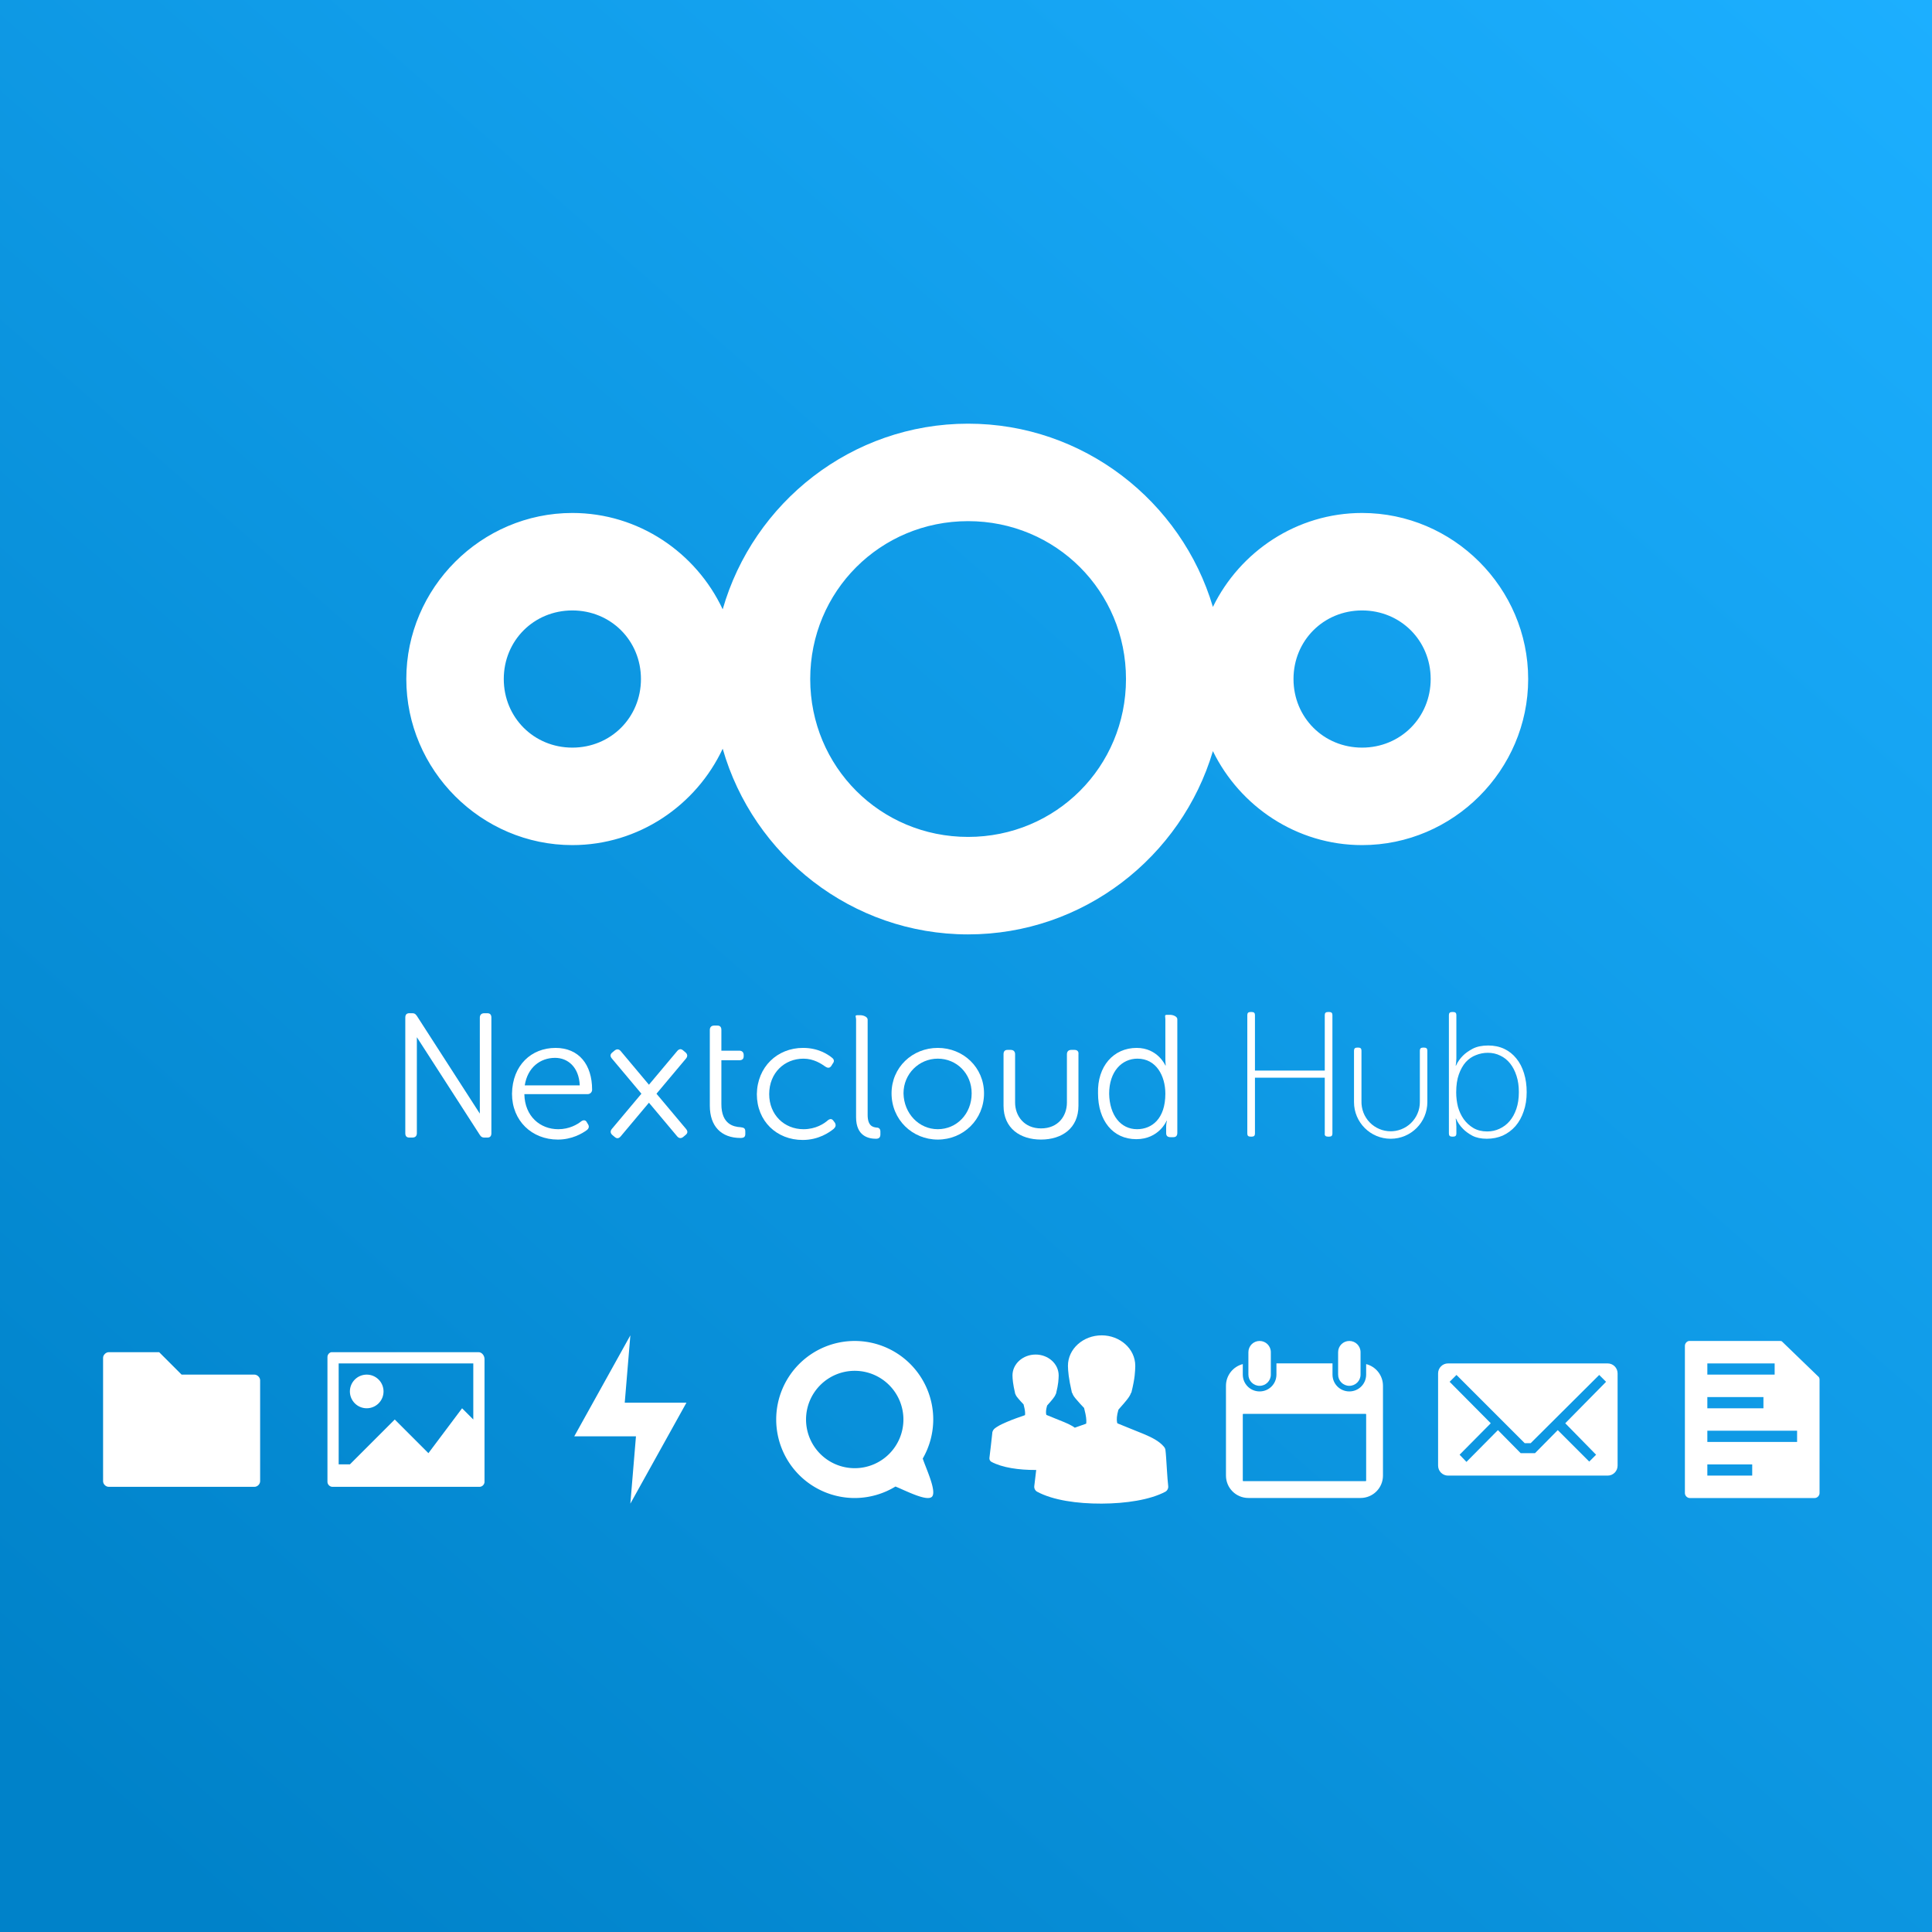 <?xml version="1.0" encoding="UTF-8" standalone="no"?>
<svg
   xmlns:dc="http://purl.org/dc/elements/1.1/"
   xmlns:cc="http://creativecommons.org/ns#"
   xmlns:rdf="http://www.w3.org/1999/02/22-rdf-syntax-ns#"
   xmlns:svg="http://www.w3.org/2000/svg"
   xmlns="http://www.w3.org/2000/svg"
   xmlns:xlink="http://www.w3.org/1999/xlink"
   xmlns:sodipodi="http://sodipodi.sourceforge.net/DTD/sodipodi-0.dtd"
   xmlns:inkscape="http://www.inkscape.org/namespaces/inkscape"
   version="1.1"
   id="Layer_1"
   x="0px"
   y="0px"
   viewBox="0 0 150 150"
   enable-background="new 0 0 196.6 72"
   xml:space="preserve"
   inkscape:version="1.0.1 (3bc2e813f5, 2020-09-07)"
   sodipodi:docname="Nextcloud-Hub-logo.svg"
   width="160"
   height="160"
   inkscape:export-filename="nextcloud-logo.png"
   inkscape:export-xdpi="300.09631"
   inkscape:export-ydpi="300.09631"><rect x="0" y="0" width="150" height="150" fill="#333333" stroke="none"/><defs
     id="defs18"><linearGradient
       inkscape:collect="always"
       id="linearGradient857"><stop
         style="stop-color:#0082c9;stop-opacity:1;"
         offset="0"
         id="stop853" /><stop
         style="stop-color:#1cafff;stop-opacity:1"
         offset="1"
         id="stop855" /></linearGradient><clipPath
       clipPathUnits="userSpaceOnUse"
       id="clipPath8812"><circle
         id="circle8814"
         cx="95.669"
         cy="95.669"
         r="79.724"
         style="fill:#00080d;fill-opacity:1;stroke-width:1" /></clipPath><linearGradient
       gradientTransform="translate(1e-5,7.88471e-6)"
       inkscape:collect="always"
       xlink:href="#linearGradient857"
       id="linearGradient1192"
       gradientUnits="userSpaceOnUse"
       x1="18.23"
       y1="150"
       x2="150"
       y2="-7.6293945e-06" /></defs><sodipodi:namedview
     pagecolor="#ffffff"
     bordercolor="#666666"
     borderopacity="1"
     objecttolerance="10"
     gridtolerance="10"
     guidetolerance="10"
     inkscape:pageopacity="0"
     inkscape:pageshadow="2"
     inkscape:window-width="3840"
     inkscape:window-height="2057"
     id="namedview16"
     showgrid="false"
     inkscape:zoom="2.5142857"
     inkscape:cx="-24.368777"
     inkscape:cy="0.71515247"
     inkscape:current-layer="Layer_1"
     fit-margin-top="0"
     fit-margin-left="0"
     fit-margin-right="0"
     fit-margin-bottom="0"
     inkscape:window-x="0"
     inkscape:window-y="0"
     inkscape:window-maximized="1"
     units="px"
     inkscape:snap-bbox="true"
     inkscape:bbox-paths="true"
     inkscape:bbox-nodes="true"
     inkscape:snap-bbox-edge-midpoints="true"
     inkscape:snap-bbox-midpoints="true"
     inkscape:snap-page="true"
     inkscape:document-rotation="0" /><rect
     y="-1.6940659e-21"
     x="0"
     height="150"
     width="150"
     id="rect1050"
     style="opacity:1;fill:url(#linearGradient1192);fill-opacity:1;fill-rule:evenodd;stroke:none;stroke-width:0.1;stroke-miterlimit:4;stroke-dasharray:none;stroke-opacity:1"
     inkscape:export-filename="nextcloud-icon.png"
     inkscape:export-xdpi="300"
     inkscape:export-ydpi="300" /><g
     id="g964"
     transform="translate(-1.346,-5.971)"><g
       id="g1024"
       transform="matrix(0.823,0,0,0.823,-132.625,-32.439)"><g
         id="g993"><rect
           style="opacity:1;fill:#0082c9;fill-opacity:0;stroke:none;stroke-width:2.91;stroke-linecap:butt;stroke-linejoin:round;stroke-miterlimit:4;stroke-dasharray:none;stroke-dashoffset:10;stroke-opacity:1;paint-order:markers fill stroke"
           id="rect8004"
           width="16.933"
           height="16.933"
           x="298.45"
           y="172.117" /><path
           inkscape:connector-curvature="0"
           style="fill:#ffffff;stroke-width:0.265"
           d="m 299.391,175.292 c -0.521,0 -0.941,0.42 -0.941,0.941 v 8.703 c 0,0.521 0.42,0.94 0.941,0.94 h 15.052 c 0.521,0 0.941,-0.419 0.941,-0.94 v -8.703 c 0,-0.521 -0.42,-0.941 -0.941,-0.941 z m 0.794,1.088 6.438,6.438 h 0.559 l 6.467,-6.438 0.647,0.647 -3.851,3.91 2.91,2.969 -0.647,0.647 -2.969,-2.969 -2.146,2.175 h -1.352 l -2.146,-2.175 -2.969,2.998 -0.647,-0.676 2.94,-2.969 -3.881,-3.91 z"
           id="path120" /></g><g
         id="g980"><rect
           style="opacity:1;fill:#0082c9;fill-opacity:0;stroke:none;stroke-width:2.91;stroke-linecap:butt;stroke-linejoin:round;stroke-miterlimit:4;stroke-dasharray:none;stroke-dashoffset:10;stroke-opacity:1;paint-order:markers fill stroke"
           id="rect8004-5"
           width="16.933"
           height="16.933"
           x="234.95"
           y="172.117" /><path
           inkscape:connector-curvature="0"
           style="fill:#ffffff;stroke-width:0.037"
           d="m 243.416,173.174 a 7.408,7.408 0 0 0 -7.407,7.408 7.408,7.408 0 0 0 7.407,7.408 7.408,7.408 0 0 0 3.843,-1.084 c 0.91,0.362 2.95,1.435 3.435,0.971 0.507,-0.484 -0.595,-2.764 -0.86,-3.611 a 7.408,7.408 0 0 0 0.99,-3.684 7.408,7.408 0 0 0 -7.407,-7.408 z m 8.4e-4,2.816 a 4.593,4.593 0 0 1 4.593,4.593 4.593,4.593 0 0 1 -4.593,4.593 4.593,4.593 0 0 1 -4.593,-4.593 4.593,4.593 0 0 1 4.593,-4.593 z"
           id="path130" /></g><g
         id="g972"><rect
           style="opacity:1;fill:#0082c9;fill-opacity:0;stroke:none;stroke-width:2.91;stroke-linecap:butt;stroke-linejoin:round;stroke-miterlimit:4;stroke-dasharray:none;stroke-dashoffset:10;stroke-opacity:1;paint-order:markers fill stroke"
           id="rect8004-6-3"
           width="16.933"
           height="16.933"
           x="192.617"
           y="172.117" /><path
           inkscape:connector-curvature="0"
           style="color:#000000;text-indent:0;text-transform:none;fill:#ffffff;stroke-width:0.265"
           d="m 194.039,174.233 c -0.209,0.04 -0.368,0.247 -0.364,0.463 v 11.774 c 0,0.243 0.224,0.464 0.463,0.464 h 13.891 c 0.239,-2e-5 0.463,-0.221 0.463,-0.463 v -11.592 c -5.3e-4,-0.356 -0.28,-0.647 -0.546,-0.645 z m 0.694,1.058 h 12.7 v 5.292 l -1.058,-1.058 -3.175,4.233 -3.175,-3.175 -4.233,4.233 h -1.058 z m 2.646,1.058 c -0.877,0 -1.587,0.711 -1.587,1.587 0,0.877 0.711,1.587 1.587,1.587 0.877,0 1.587,-0.711 1.587,-1.587 0,-0.877 -0.711,-1.587 -1.587,-1.587 z"
           id="path90" /></g><g
         id="g997"><rect
           style="opacity:1;fill:#0082c9;fill-opacity:0;stroke:none;stroke-width:2.91;stroke-linecap:butt;stroke-linejoin:round;stroke-miterlimit:4;stroke-dasharray:none;stroke-dashoffset:10;stroke-opacity:1;paint-order:markers fill stroke"
           id="rect8004-6-2"
           width="16.933"
           height="16.933"
           x="319.617"
           y="172.117" /><path
           inkscape:connector-curvature="0"
           style="color:#000000;text-indent:0;text-transform:none;fill:#ffffff;stroke-width:0.265"
           d="m 322.103,173.177 c -0.209,0.04 -0.374,0.247 -0.37,0.463 v 13.887 c 0,0.243 0.218,0.464 0.457,0.464 h 11.788 c 0.239,0 0.457,-0.22 0.457,-0.464 v -10.734 c -0.004,-0.071 -0.024,-0.141 -0.058,-0.203 l -3.505,-3.386 c -0.045,-0.018 -0.094,-0.027 -0.143,-0.029 h -8.539 c -0.028,-0.002 -0.058,-0.002 -0.087,0 z m 1.747,2.115 h 6.35 v 1.058 h -6.35 z m 0,3.175 h 5.292 v 1.058 H 323.85 Z m 0,3.175 h 8.467 v 1.058 H 323.85 Z m 0,3.175 h 4.233 v 1.058 H 323.85 Z"
           id="path60" /></g><g
         id="g968"><rect
           style="opacity:1;fill:#0082c9;fill-opacity:0;stroke:none;stroke-width:2.91;stroke-linecap:butt;stroke-linejoin:round;stroke-miterlimit:4;stroke-dasharray:none;stroke-dashoffset:10;stroke-opacity:1;paint-order:markers fill stroke"
           id="rect8004-6-1"
           width="16.933"
           height="16.933"
           x="171.45"
           y="172.117" /><path
           inkscape:connector-curvature="0"
           style="fill:#ffffff;stroke-width:0.265"
           d="m 173.037,174.233 c -0.265,0 -0.529,0.265 -0.529,0.529 v 11.642 c 0,0.275 0.254,0.529 0.529,0.529 h 13.758 c 0.275,0 0.529,-0.255 0.529,-0.529 v -9.525 c 0,-0.265 -0.265,-0.529 -0.529,-0.529 h -6.879 l -2.117,-2.117 z"
           id="path40" /></g><g
         id="g984"><rect
           style="opacity:1;fill:#0082c9;fill-opacity:0;stroke:none;stroke-width:2.91;stroke-linecap:butt;stroke-linejoin:round;stroke-miterlimit:4;stroke-dasharray:none;stroke-dashoffset:10;stroke-opacity:1;paint-order:markers fill stroke"
           id="rect8004-6-27"
           width="16.933"
           height="16.933"
           x="256.117"
           y="172.117" /><path
           inkscape:connector-curvature="0"
           style="color:#000000;text-indent:0;text-transform:none;fill:#ffffff;stroke-width:0.265"
           d="m 260.477,174.456 c -1.178,0 -2.178,0.862 -2.178,1.974 0.008,0.351 0.04,0.785 0.25,1.701 v 0.023 l 0.023,0.023 c 0.067,0.193 0.165,0.303 0.295,0.454 0.13,0.151 0.284,0.328 0.431,0.476 0.017,0.018 0.028,0.028 0.045,0.045 0.029,0.127 0.064,0.263 0.091,0.386 0.07,0.326 0.063,0.556 0.045,0.635 -0.506,0.178 -1.136,0.389 -1.701,0.635 -0.317,0.138 -0.604,0.261 -0.839,0.408 -0.235,0.147 -0.468,0.258 -0.544,0.59 -10e-4,0.015 -10e-4,0.03 0,0.045 -0.074,0.681 -0.186,1.683 -0.272,2.359 -0.019,0.142 0.057,0.292 0.181,0.363 1.026,0.554 2.602,0.777 4.174,0.771 1.571,-0.006 3.135,-0.242 4.129,-0.771 0.125,-0.071 0.2,-0.221 0.181,-0.363 -0.027,-0.211 -0.061,-0.688 -0.091,-1.157 -0.03,-0.469 -0.056,-0.93 -0.091,-1.202 -0.012,-0.067 -0.044,-0.131 -0.091,-0.181 -0.316,-0.377 -0.787,-0.607 -1.338,-0.839 -0.503,-0.212 -1.093,-0.432 -1.679,-0.681 -0.033,-0.073 -0.065,-0.285 0,-0.613 0.018,-0.088 0.045,-0.182 0.068,-0.272 0.055,-0.062 0.098,-0.112 0.159,-0.181 0.13,-0.148 0.27,-0.304 0.386,-0.454 0.116,-0.15 0.211,-0.278 0.272,-0.454 l 0.023,-0.023 c 0.237,-0.957 0.237,-1.356 0.25,-1.701 v -0.023 c 0,-1.112 -0.999,-1.974 -2.178,-1.974 z m 6.229,-1.811 c -1.718,0 -3.175,1.256 -3.175,2.877 0.012,0.512 0.058,1.144 0.364,2.48 v 0.033 l 0.033,0.033 c 0.098,0.281 0.241,0.442 0.43,0.661 0.189,0.219 0.414,0.478 0.628,0.695 0.025,0.025 0.041,0.041 0.066,0.066 0.043,0.185 0.094,0.384 0.132,0.562 0.102,0.475 0.092,0.811 0.066,0.926 -0.738,0.259 -1.656,0.568 -2.48,0.926 -0.463,0.201 -0.881,0.381 -1.224,0.595 -0.342,0.215 -0.683,0.377 -0.794,0.86 -0.002,0.022 -0.002,0.044 0,0.066 -0.108,0.993 -0.272,2.454 -0.397,3.44 -0.027,0.208 0.082,0.426 0.265,0.529 1.496,0.808 3.794,1.133 6.085,1.124 2.291,-0.009 4.571,-0.353 6.019,-1.124 0.182,-0.103 0.292,-0.322 0.265,-0.529 -0.04,-0.308 -0.089,-1.003 -0.132,-1.687 -0.043,-0.684 -0.081,-1.356 -0.132,-1.753 -0.018,-0.098 -0.064,-0.191 -0.132,-0.265 -0.46,-0.549 -1.147,-0.885 -1.951,-1.224 -0.734,-0.309 -1.594,-0.63 -2.447,-0.992 -0.048,-0.106 -0.095,-0.416 0,-0.893 0.026,-0.128 0.066,-0.265 0.099,-0.397 0.08,-0.09 0.143,-0.163 0.232,-0.265 0.189,-0.216 0.393,-0.443 0.562,-0.661 0.169,-0.218 0.308,-0.406 0.397,-0.661 l 0.033,-0.033 c 0.346,-1.395 0.346,-1.977 0.364,-2.48 v -0.033 c 0,-1.621 -1.457,-2.877 -3.175,-2.877 z"
           id="path30" /></g><g
         id="g989"><rect
           style="opacity:1;fill:#0082c9;fill-opacity:0;stroke:none;stroke-width:2.91;stroke-linecap:butt;stroke-linejoin:round;stroke-miterlimit:4;stroke-dasharray:none;stroke-dashoffset:10;stroke-opacity:1;paint-order:markers fill stroke"
           id="rect8004-6-61"
           width="16.933"
           height="16.933"
           x="277.283"
           y="172.117" /><g
           style="stroke-width:0.5"
           transform="matrix(0.529,0,0,0.529,584.576,171.282)"
           id="g4"><path
             d="m -572.71,3.576 c -1.108,0 -2,0.892 -2,2 v 4 c 0,1.108 0.892,2 2,2 1.108,0 2,-0.892 2,-2 v -4 c 0,-1.108 -0.892,-2 -2,-2 z m 16,0 c -1.108,0 -2,0.892 -2,2 v 4 c 0,1.108 0.892,2 2,2 1.108,0 2,-0.892 2,-2 v -4 c 0,-1.108 -0.892,-2 -2,-2 z m -13,4 v 2 c 0,1.662 -1.338,3 -3,3 -1.662,0 -3,-1.338 -3,-3 v -1.875 c -1.728,0.443 -3,2.005 -3,3.875 v 16 c 0,2.216 1.784,4 4,4 h 20 c 2.216,0 4,-1.784 4,-4 v -16 c 0,-1.87 -1.272,-3.433 -3,-3.875 v 1.875 c 0,1.662 -1.338,3 -3,3 -1.662,0 -3,-1.338 -3,-3 v -2 z m -5.906,9 h 21.812 c 0.055,0 0.094,0.038 0.094,0.094 v 11.812 c 0,0.055 -0.038,0.094 -0.094,0.094 h -21.812 c -0.055,0 -0.094,-0.038 -0.094,-0.094 v -11.812 c 0,-0.055 0.038,-0.094 0.094,-0.094 z"
             id="path2-8"
             inkscape:connector-curvature="0"
             style="fill:#ffffff;stroke-width:0.5" /></g></g><g
         id="g976"><rect
           style="opacity:1;fill:#0082c9;fill-opacity:0;stroke:none;stroke-width:2.91;stroke-linecap:butt;stroke-linejoin:round;stroke-miterlimit:4;stroke-dasharray:none;stroke-dashoffset:10;stroke-opacity:1;paint-order:markers fill stroke"
           id="rect8004-6-922"
           width="16.933"
           height="16.933"
           x="213.783"
           y="172.117" /><path
           d="m 222.25,172.646 -5.292,9.525 h 5.821 l -0.529,6.35 5.292,-9.525 h -5.821 z"
           id="path2-89"
           inkscape:connector-curvature="0"
           style="fill:#ffffff;stroke-width:0.265" /></g></g><g
       id="g2156"
       transform="matrix(0.823,0,0,0.823,-205.543,-22.433)"><path
         inkscape:export-ydpi="300"
         inkscape:export-xdpi="300"
         inkscape:export-filename="Nextcloud Hub logo variants.png"
         style="color:#000000;font-style:normal;font-variant:normal;font-weight:normal;font-stretch:normal;font-size:medium;line-height:normal;font-family:sans-serif;text-indent:0;text-align:start;text-decoration:none;text-decoration-line:none;text-decoration-style:solid;text-decoration-color:#000000;letter-spacing:normal;word-spacing:normal;text-transform:none;writing-mode:lr-tb;direction:ltr;baseline-shift:baseline;text-anchor:start;white-space:normal;clip-rule:nonzero;display:inline;overflow:visible;visibility:visible;opacity:1;isolation:auto;mix-blend-mode:normal;color-interpolation:sRGB;color-interpolation-filters:linearRGB;solid-color:#000000;solid-opacity:1;fill:#ffffff;fill-opacity:1;fill-rule:nonzero;stroke:none;stroke-width:1.571;stroke-linecap:butt;stroke-linejoin:miter;stroke-miterlimit:10;stroke-dasharray:none;stroke-dashoffset:0;stroke-opacity:1;color-rendering:auto;image-rendering:auto;shape-rendering:auto;text-rendering:auto;enable-background:accumulate"
         d="m 342.711,74.481 c -10.97,0 -20.268,7.437 -23.15,17.513 -2.505,-5.345 -7.932,-9.089 -14.183,-9.089 -8.597,0 -15.664,7.067 -15.664,15.664 0,8.597 7.067,15.668 15.664,15.668 6.251,0 11.679,-3.747 14.183,-9.092 2.882,10.077 12.18,17.516 23.15,17.516 10.889,0 20.139,-7.327 23.095,-17.29 2.551,5.224 7.911,8.866 14.074,8.866 8.597,0 15.668,-7.07 15.668,-15.668 0,-8.597 -7.07,-15.664 -15.668,-15.664 -6.163,0 -11.523,3.64 -14.074,8.863 -2.955,-9.962 -12.206,-17.287 -23.095,-17.287 z m 0,9.195 c 8.281,0 14.896,6.612 14.896,14.893 0,8.281 -6.615,14.896 -14.896,14.896 -8.281,0 -14.893,-6.615 -14.893,-14.896 0,-8.281 6.612,-14.893 14.893,-14.893 z m -37.333,8.424 c 3.628,0 6.472,2.841 6.472,6.469 0,3.628 -2.844,6.472 -6.472,6.472 -3.628,0 -6.469,-2.844 -6.469,-6.472 0,-3.628 2.841,-6.469 6.469,-6.469 z m 74.501,0 c 3.628,0 6.472,2.841 6.472,6.469 0,3.628 -2.844,6.472 -6.472,6.472 -3.628,0 -6.469,-2.844 -6.469,-6.472 0,-3.628 2.841,-6.469 6.469,-6.469 z"
         id="path1052-3"
         inkscape:connector-curvature="0" /><g
         style="stroke-width:0.304"
         inkscape:export-ydpi="300"
         inkscape:export-xdpi="300"
         inkscape:export-filename="Nextcloud Hub logo variants.png"
         transform="matrix(0.929,0,0,0.929,-76.15,22.408)"
         id="g1385"><path
           sodipodi:nodetypes="ssssccssssssssccsssss"
           inkscape:connector-curvature="0"
           id="path1229"
           style="font-style:normal;font-variant:normal;font-weight:normal;font-stretch:normal;font-size:medium;line-height:1;font-family:MuseoSansW01-Rounded100;-inkscape-font-specification:MuseoSansW01-Rounded100;letter-spacing:-0.713px;word-spacing:0px;opacity:1;fill:#ffffff;fill-opacity:1;stroke:none;stroke-width:0.285"
           d="m 479.227,116.105 c 0,-0.205 0.102,-0.307 0.307,-0.307 h 0.163 c 0.205,0 0.307,0.102 0.307,0.307 v 5.64 h 7.089 v -5.64 c 0,-0.205 0.102,-0.307 0.307,-0.307 h 0.163 c 0.205,0 0.307,0.102 0.307,0.307 v 12.039 c 0,0.205 -0.102,0.307 -0.307,0.307 h -0.163 c -0.205,0 -0.341,-0.105 -0.307,-0.307 v -5.676 h -7.089 v 5.676 c 0,0.205 -0.102,0.307 -0.307,0.307 h -0.163 c -0.205,0 -0.307,-0.102 -0.307,-0.307 z" /><path
           style="font-style:normal;font-variant:normal;font-weight:normal;font-stretch:normal;font-size:medium;line-height:1;font-family:MuseoSansW01-Rounded100;-inkscape-font-specification:MuseoSansW01-Rounded100;letter-spacing:-0.713px;word-spacing:0px;opacity:1;fill:#ffffff;fill-opacity:1;stroke:none;stroke-width:0.285"
           d="m 490.37,119.412 c -0.205,0 -0.308,0.103 -0.308,0.308 v 5.224 c -3.5e-4,2.057 1.667,3.725 3.724,3.724 2.057,3.5e-4 3.725,-1.667 3.724,-3.724 v -5.224 c 0,-0.205 -0.103,-0.308 -0.308,-0.308 h -0.145 c -0.205,0 -0.308,0.103 -0.308,0.308 v 5.153 c 0,0.025 -0.004,0.047 -0.004,0.071 h 0.004 c 7e-5,0.099 -0.005,0.198 -0.015,0.297 -0.01,0.098 -0.025,0.196 -0.044,0.293 -0.02,0.097 -0.044,0.193 -0.073,0.287 -0.029,0.094 -0.064,0.187 -0.103,0.278 -0.038,0.091 -0.081,0.179 -0.128,0.266 -0.048,0.087 -0.1,0.171 -0.156,0.253 -0.056,0.082 -0.116,0.161 -0.179,0.236 -0.064,0.076 -0.131,0.149 -0.201,0.218 -0.071,0.068 -0.145,0.133 -0.222,0.194 -0.078,0.062 -0.158,0.12 -0.242,0.174 -0.084,0.053 -0.17,0.102 -0.258,0.146 -0.088,0.045 -0.177,0.085 -0.269,0.121 -0.092,0.036 -0.186,0.067 -0.282,0.093 -0.095,0.027 -0.192,0.049 -0.289,0.066 -0.097,0.016 -0.195,0.028 -0.293,0.035 -0.07,0.005 -0.14,0.007 -0.211,0.007 -0.099,1e-5 -0.197,-0.005 -0.295,-0.015 -0.098,-0.01 -0.196,-0.024 -0.293,-0.044 -0.097,-0.02 -0.193,-0.044 -0.287,-0.073 -0.094,-0.029 -0.187,-0.064 -0.278,-0.103 -0.091,-0.038 -0.18,-0.081 -0.267,-0.128 -0.087,-0.048 -0.171,-0.1 -0.253,-0.156 -0.082,-0.055 -0.16,-0.115 -0.236,-0.178 -0.075,-0.064 -0.147,-0.132 -0.216,-0.203 -0.069,-0.071 -0.134,-0.144 -0.196,-0.222 -0.061,-0.078 -0.119,-0.158 -0.172,-0.242 -0.054,-0.083 -0.103,-0.168 -0.148,-0.256 -0.045,-0.088 -0.085,-0.179 -0.121,-0.271 -0.036,-0.092 -0.067,-0.186 -0.093,-0.282 -0.026,-0.095 -0.048,-0.192 -0.064,-0.289 -0.017,-0.097 -0.029,-0.195 -0.037,-0.293 -0.005,-0.07 -0.007,-0.14 -0.007,-0.211 h 0.004 c -1.4e-4,-0.025 -0.004,-0.047 -0.004,-0.071 v -5.153 c 0,-0.205 -0.103,-0.308 -0.308,-0.308 z"
           id="path1231"
           inkscape:connector-curvature="0" /><path
           inkscape:connector-curvature="0"
           id="path1233"
           style="font-style:normal;font-variant:normal;font-weight:normal;font-stretch:normal;font-size:medium;line-height:1;font-family:MuseoSansW01-Rounded100;-inkscape-font-specification:MuseoSansW01-Rounded100;letter-spacing:-0.713px;word-spacing:0px;opacity:1;fill:#ffffff;fill-opacity:1;stroke:none;stroke-width:0.285"
           d="m 500.439,123.95 q 0,0.759 0.181,1.482 0.199,0.705 0.597,1.265 0.398,0.542 0.976,0.886 0.597,0.343 1.392,0.343 0.669,0 1.247,-0.271 0.597,-0.271 1.03,-0.777 0.434,-0.506 0.687,-1.247 0.253,-0.741 0.253,-1.699 0,-0.922 -0.235,-1.645 -0.235,-0.741 -0.651,-1.265 -0.416,-0.524 -0.994,-0.795 -0.578,-0.289 -1.265,-0.289 -0.633,0 -1.211,0.235 -0.578,0.217 -1.03,0.705 -0.434,0.488 -0.705,1.247 -0.271,0.759 -0.271,1.826 z m -0.741,-7.845 q 0,-0.307 0.307,-0.307 h 0.145 q 0.307,0 0.307,0.307 v 4.393 q 0,0.163 -0.018,0.307 0,0.127 -0.018,0.217 -0.018,0.108 -0.036,0.217 h 0.036 q 0.253,-0.56 0.705,-1.012 0.38,-0.38 0.994,-0.705 0.633,-0.325 1.573,-0.325 0.904,0 1.627,0.343 0.723,0.343 1.229,0.976 0.506,0.615 0.777,1.5 0.271,0.868 0.271,1.916 0,1.085 -0.307,1.952 -0.289,0.868 -0.832,1.5 -0.542,0.615 -1.283,0.958 -0.741,0.325 -1.627,0.325 -0.868,0 -1.464,-0.307 -0.597,-0.325 -0.958,-0.705 -0.452,-0.452 -0.705,-1.03 h -0.036 q 0.018,0.09 0.036,0.217 0.018,0.108 0.018,0.253 0.018,0.145 0.018,0.325 v 0.723 q 0,0.307 -0.307,0.307 h -0.145 q -0.307,0 -0.307,-0.307 z" /><path
           style="fill:#ffffff;fill-opacity:1;stroke-width:0.143"
           inkscape:connector-curvature="0"
           d="m 408.97,119.441 c 2.388,0 3.724,1.7 3.724,4.25 0,0.243 -0.202,0.445 -0.445,0.445 h -6.435 c 0.04,2.266 1.619,3.562 3.44,3.562 1.133,0 1.943,-0.486 2.347,-0.809 0.243,-0.162 0.445,-0.121 0.567,0.121 l 0.121,0.202 c 0.121,0.202 0.081,0.405 -0.121,0.567 -0.486,0.364 -1.538,0.971 -2.955,0.971 -2.631,0 -4.654,-1.902 -4.654,-4.654 0.04,-2.914 1.983,-4.654 4.412,-4.654 z m 2.469,3.804 c -0.081,-1.862 -1.214,-2.793 -2.509,-2.793 -1.498,0 -2.793,0.971 -3.076,2.793 z"
           id="path1174-6" /><path
           style="fill:#ffffff;fill-opacity:1;stroke-width:0.143"
           inkscape:connector-curvature="0"
           d="m 424.646,120.736 v -1.012 -2.105 c 0,-0.283 0.162,-0.445 0.445,-0.445 h 0.324 c 0.283,0 0.405,0.162 0.405,0.445 v 2.105 h 1.821 c 0.283,0 0.445,0.162 0.445,0.445 v 0.121 c 0,0.283 -0.162,0.405 -0.445,0.405 h -1.821 v 4.452 c 0,2.064 1.255,2.307 1.943,2.347 0.364,0.04 0.486,0.121 0.486,0.445 v 0.243 c 0,0.283 -0.121,0.405 -0.486,0.405 -1.943,0 -3.116,-1.174 -3.116,-3.278 z"
           id="path1176-7" /><path
           style="fill:#ffffff;fill-opacity:1;stroke-width:0.143"
           inkscape:connector-curvature="0"
           d="m 434.116,119.441 c 1.538,0 2.509,0.648 2.955,1.012 0.202,0.162 0.243,0.364 0.04,0.607 l -0.121,0.202 c -0.162,0.243 -0.364,0.243 -0.607,0.081 -0.405,-0.283 -1.174,-0.809 -2.226,-0.809 -1.943,0 -3.481,1.457 -3.481,3.602 0,2.105 1.538,3.562 3.481,3.562 1.255,0 2.105,-0.567 2.509,-0.931 0.243,-0.162 0.405,-0.121 0.567,0.121 l 0.121,0.162 c 0.121,0.243 0.081,0.405 -0.121,0.607 -0.445,0.364 -1.538,1.133 -3.157,1.133 -2.631,0 -4.654,-1.902 -4.654,-4.654 0.04,-2.752 2.064,-4.695 4.695,-4.695 z"
           id="path1178-5" /><path
           style="fill:#ffffff;fill-opacity:1;stroke-width:0.143"
           inkscape:connector-curvature="0"
           d="m 439.499,116.567 c 0,-0.283 -0.162,-0.445 0.121,-0.445 h 0.324 c 0.283,0 0.729,0.162 0.729,0.445 v 9.673 c 0,1.133 0.526,1.255 0.931,1.295 0.202,0 0.364,0.121 0.364,0.405 v 0.283 c 0,0.283 -0.121,0.445 -0.445,0.445 -0.729,0 -2.024,-0.243 -2.024,-2.186 z"
           id="path1180" /><path
           style="fill:#ffffff;fill-opacity:1;stroke-width:0.143"
           inkscape:connector-curvature="0"
           d="m 447.796,119.441 c 2.59,0 4.695,1.983 4.695,4.614 0,2.671 -2.105,4.695 -4.695,4.695 -2.59,0 -4.695,-2.024 -4.695,-4.695 0,-2.631 2.105,-4.614 4.695,-4.614 z m 0,8.256 c 1.902,0 3.44,-1.538 3.44,-3.643 0,-2.024 -1.538,-3.521 -3.44,-3.521 -1.902,0 -3.481,1.538 -3.481,3.521 0.04,2.064 1.578,3.643 3.481,3.643 z"
           id="path1182-3" /><path
           style="fill:#ffffff;fill-opacity:1;stroke-width:0.143"
           inkscape:connector-curvature="0"
           d="m 467.991,119.441 c 2.145,0 2.914,1.781 2.914,1.781 h 0.04 c 0,0 -0.04,-0.283 -0.04,-0.688 v -4.007 c 0,-0.283 -0.121,-0.445 0.162,-0.445 h 0.324 c 0.283,0 0.729,0.162 0.729,0.445 v 11.535 c 0,0.283 -0.121,0.445 -0.405,0.445 h -0.283 c -0.283,0 -0.445,-0.121 -0.445,-0.405 v -0.688 c 0,-0.324 0.081,-0.567 0.081,-0.567 h -0.04 c 0,0 -0.769,1.862 -3.076,1.862 -2.388,0 -3.885,-1.902 -3.885,-4.654 -0.081,-2.752 1.578,-4.614 3.926,-4.614 z m 0.04,8.256 c 1.498,0 2.874,-1.052 2.874,-3.602 0,-1.821 -0.931,-3.562 -2.833,-3.562 -1.578,0 -2.874,1.295 -2.874,3.562 0.04,2.186 1.174,3.602 2.833,3.602 z"
           id="path1184" /><path
           id="path1186-5"
           d="m 461.678,119.643 h -0.324 c -0.283,0 -0.445,0.162 -0.445,0.445 v 4.897 c 0,1.376 -0.89,2.631 -2.631,2.631 -1.7,0 -2.631,-1.255 -2.631,-2.631 v -4.897 c 0,-0.283 -0.162,-0.445 -0.445,-0.445 h -0.324 c -0.283,0 -0.405,0.162 -0.405,0.445 v 5.221 c 0,2.307 1.7,3.44 3.804,3.44 v 0 c 0,0 0,0 0,0 0,0 0,0 0,0 v 0 c 2.105,0 3.804,-1.133 3.804,-3.44 v -5.221 c 0.04,-0.283 -0.121,-0.445 -0.405,-0.445 z"
           inkscape:connector-curvature="0"
           style="fill:#ffffff;fill-opacity:1;stroke-width:0.143" /><path
           style="fill:#ffffff;fill-opacity:1;stroke-width:0.143"
           d="m 421.613,119.577 c -0.099,0.016 -0.194,0.082 -0.285,0.191 l -1.638,1.952 -1.226,1.461 -1.856,-2.213 -1.007,-1.201 c -0.091,-0.109 -0.194,-0.168 -0.301,-0.177 -0.107,-0.009 -0.218,0.032 -0.326,0.123 l -0.248,0.208 c -0.217,0.182 -0.206,0.384 -0.024,0.601 l 1.639,1.952 1.359,1.619 -1.99,2.371 c -0.002,0.002 -0.003,0.003 -0.004,0.005 l -1.004,1.196 c -0.182,0.217 -0.162,0.446 0.055,0.628 l 0.248,0.207 c 0.217,0.182 0.414,0.136 0.596,-0.081 l 1.638,-1.952 1.226,-1.461 1.856,2.213 c 8.6e-4,0.002 0.003,0.003 0.004,0.004 l 1.004,1.197 c 0.182,0.217 0.41,0.237 0.627,0.055 l 0.248,-0.208 c 0.217,-0.182 0.206,-0.384 0.024,-0.601 l -1.639,-1.953 -1.359,-1.619 1.99,-2.371 c 0.002,-0.002 0.003,-0.003 0.004,-0.005 l 1.004,-1.196 c 0.182,-0.217 0.162,-0.446 -0.055,-0.628 l -0.248,-0.208 c -0.109,-0.091 -0.212,-0.125 -0.311,-0.109 z"
           id="path1188-6"
           inkscape:connector-curvature="0" /><path
           inkscape:connector-curvature="0"
           id="path1190-2"
           d="m 394.128,115.919 c -0.283,0 -0.405,0.163 -0.405,0.446 v 11.737 c 0,0.283 0.122,0.444 0.405,0.444 h 0.325 c 0.283,0 0.444,-0.161 0.444,-0.444 v -9.747 l 6.407,9.944 c 0.028,0.043 0.058,0.074 0.088,0.106 0.009,0.011 0.017,0.022 0.027,0.032 0.027,0.025 0.057,0.038 0.087,0.054 0.016,0.009 0.029,0.021 0.047,0.027 0.013,0.004 0.026,0.003 0.039,0.006 0.045,0.012 0.091,0.024 0.145,0.024 h 0.323 c 0.283,0 0.405,-0.161 0.405,-0.444 v -11.737 c 0,-0.283 -0.122,-0.446 -0.405,-0.446 h -0.323 c -0.283,0 -0.446,0.163 -0.446,0.446 v 9.747 l -6.407,-9.944 c -0.022,-0.034 -0.048,-0.056 -0.072,-0.082 -0.074,-0.105 -0.192,-0.167 -0.359,-0.167 z"
           style="fill:#ffffff;fill-opacity:1;stroke-width:0.143" /></g></g></g></svg>
